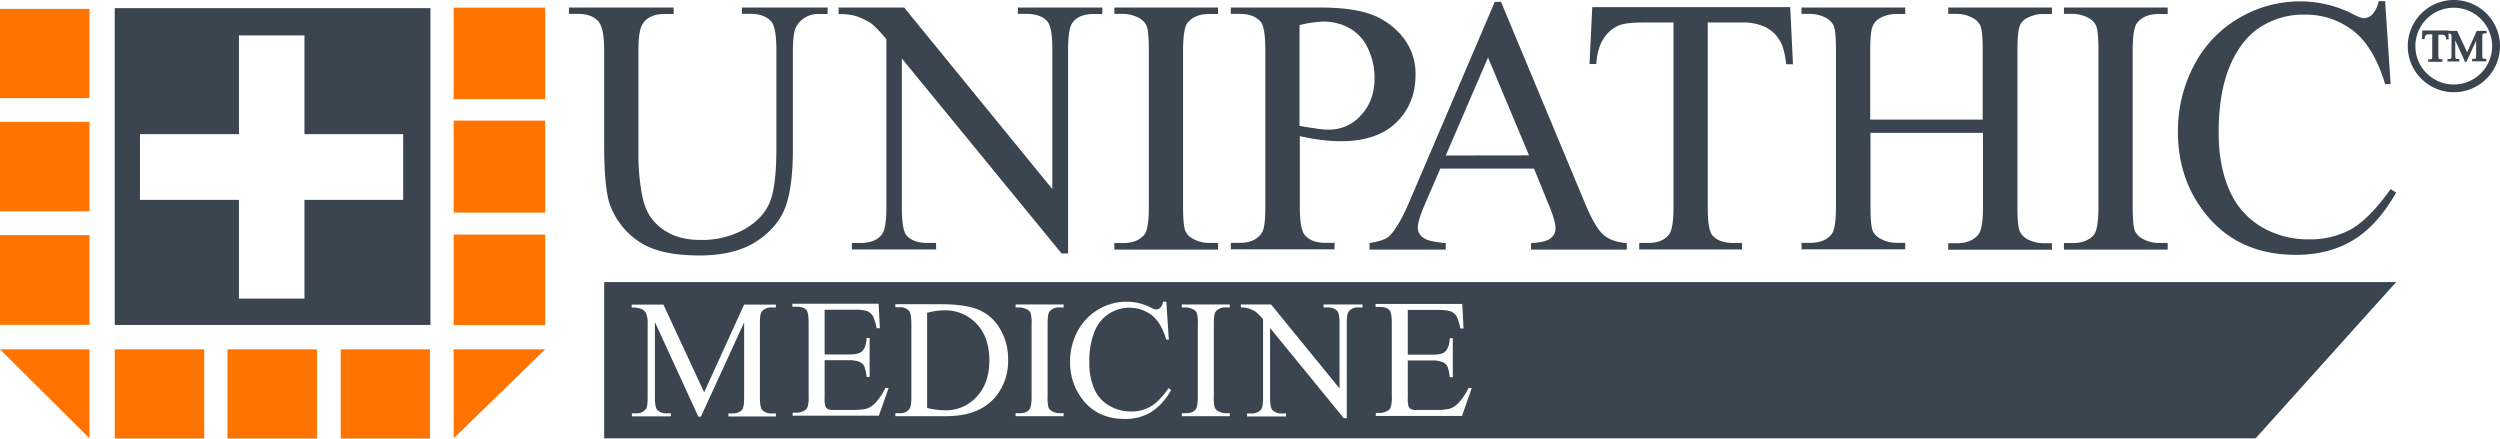 <svg id="aa7e7b24-5af4-402c-a01d-feb116a96159" data-name="d98de812-2250-4bb5-82e2-bc16671d28f3" xmlns="http://www.w3.org/2000/svg" viewBox="0 0 1000.15 175.45"><title>unipathic-logo</title><rect y="3.55" width="35.8" height="35.7" fill="#ff7300"/><rect y="48.75" width="35.8" height="35.8" fill="#ff7300"/><rect y="94.05" width="35.8" height="35.9" fill="#ff7300"/><polyline points="0 139.75 35.8 139.75 35.8 175.35" fill="#ff7300"/><rect x="45.9" y="139.75" width="35.8" height="35.7" fill="#ff7300"/><rect x="91" y="139.75" width="35.8" height="35.7" fill="#ff7300"/><rect x="136.3" y="139.75" width="35.7" height="35.7" fill="#ff7300"/><rect x="181.5" y="3.05" width="36.6" height="36.6" fill="#ff7300"/><rect x="181.5" y="48.25" width="36.6" height="36.8" fill="#ff7300"/><rect x="181.5" y="93.85" width="36.6" height="36.2" fill="#ff7300"/><polyline points="181.5 175.35 181.5 139.75 218.1 139.75" fill="#ff7300"/><path d="M45.9,3.25V130H172.2V3.25Zm115.4,76.7H121.8v39.5H95.6V79.95H56V53.65H95.6V14.15h26.2v39.5h39.5Z" transform="translate(0 0)" fill="#3a4550"/><path d="M296.8,5.55V3h34.3v2.6h-3.6a9.92,9.92,0,0,0-8.8,4.8c-1,1.5-1.5,4.9-1.5,10.3v39.3c0,9.7-1,17.3-2.9,22.6s-5.7,10-11.4,13.8-13.3,5.8-23.1,5.8c-10.6,0-18.6-1.8-24.1-5.5A30,30,0,0,1,244,81.85c-1.5-4.2-2.3-12.2-2.3-23.9V20.05c0-6-.8-9.9-2.5-11.7s-4.3-2.8-8-2.8h-3.6V3h41.9v2.6h-3.7c-4,0-6.9,1.3-8.6,3.8-1.2,1.7-1.8,5.3-1.8,10.7v42.3a89.7,89.7,0,0,0,1,12.9c.7,4.9,1.9,8.7,3.8,11.4a19.87,19.87,0,0,0,7.8,6.7c3.4,1.8,7.6,2.6,12.5,2.6a35.32,35.32,0,0,0,17-4.1c5-2.8,8.4-6.3,10.3-10.6s2.8-11.6,2.8-21.9V20.05c0-6.1-.7-9.8-2-11.4-1.9-2.1-4.6-3.1-8.3-3.1Z" transform="translate(0 0)" fill="#3a4550"/><path d="M335.4,3h26.3L421,75.65V19.75c0-6-.7-9.7-2-11.2q-2.7-3-8.4-3h-3.4V3H441v2.6h-3.4c-4.1,0-7,1.2-8.7,3.7-1,1.5-1.6,5-1.6,10.4v81.7h-2.6l-63.9-78V83c0,6,.6,9.7,1.9,11.2q2.7,3,8.4,3h3.4v2.6H340.8v-2.6h3.4c4.1,0,7.1-1.2,8.8-3.7,1-1.5,1.6-5,1.6-10.4V15.65c-2.8-3.3-4.9-5.5-6.4-6.5a26,26,0,0,0-6.4-2.9,24.6,24.6,0,0,0-6.3-.6V3Z" transform="translate(0 0)" fill="#3a4550"/><path d="M487.3,97.25v2.6H445.8v-2.6h3.4c4,0,6.9-1.2,8.7-3.5,1.1-1.5,1.7-5.2,1.7-11V20.05c0-4.9-.3-8.2-.9-9.7a7.1,7.1,0,0,0-2.9-3.1,14.09,14.09,0,0,0-6.6-1.7h-3.4V3h41.5v2.6h-3.5c-4,0-6.8,1.2-8.7,3.5-1.2,1.5-1.8,5.2-1.8,11v62.6c0,4.9.3,8.2.9,9.7a6.82,6.82,0,0,0,3,3.1,13.41,13.41,0,0,0,6.5,1.7h3.6Z" transform="translate(0 0)" fill="#3a4550"/><path d="M520,54.45v28.2c0,6.1.7,9.9,2,11.4,1.8,2.1,4.6,3.1,8.2,3.1h3.7v2.6H492.4v-2.6H496c4.1,0,7-1.3,8.8-4,1-1.5,1.4-5,1.4-10.5V20.05c0-6.1-.6-9.9-1.9-11.4-1.9-2.1-4.6-3.1-8.3-3.1h-3.6V3h35.5c8.7,0,15.5.9,20.5,2.7a29.11,29.11,0,0,1,12.7,9,23.45,23.45,0,0,1,5.2,15.1c0,7.9-2.6,14.3-7.8,19.3s-12.6,7.4-22.1,7.4a70.74,70.74,0,0,1-7.6-.5A77.23,77.23,0,0,1,520,54.45Zm0-4.1c2.5.5,4.8.8,6.7,1.1a32.21,32.21,0,0,0,5,.4,16.71,16.71,0,0,0,12.8-5.8c3.6-3.8,5.4-8.8,5.4-14.9a27.09,27.09,0,0,0-2.6-11.7,17.51,17.51,0,0,0-7.3-8.1,21,21,0,0,0-10.7-2.7,43.52,43.52,0,0,0-9.4,1.4v40.3Z" transform="translate(0 0)" fill="#3a4550"/><path d="M613.7,67.45H576.2l-6.6,15.3q-2.4,5.7-2.4,8.4a4.85,4.85,0,0,0,2.1,3.9c1.4,1.1,4.4,1.8,9.1,2.2v2.6H547.9v-2.6c4.1-.7,6.7-1.6,7.9-2.8,2.4-2.3,5.1-6.9,8.1-13.9L598,.75h2.5l33.6,80.6c2.7,6.5,5.2,10.7,7.4,12.6s5.3,3,9.3,3.3v2.6H612.5v-2.6c3.9-.2,6.5-.8,7.8-1.9a4.79,4.79,0,0,0,2-4c0-2.1-1-5.4-2.9-9.9Zm-2-5.3L595.3,23l-16.9,39.2Z" transform="translate(0 0)" fill="#3a4550"/><path d="M716.2,3l1.1,22.7h-2.7c-.5-4-1.2-6.9-2.1-8.6a13.94,13.94,0,0,0-5.9-6.1,20.87,20.87,0,0,0-9.7-2H683.2V83c0,6,.6,9.7,1.9,11.2q2.7,3,8.4,3h3.4v2.6H655.8v-2.6h3.4c4.1,0,7-1.2,8.7-3.7,1-1.5,1.6-5,1.6-10.4V9H657.8c-4.5,0-7.7.3-9.7,1a13.18,13.18,0,0,0-6.4,5.2c-1.8,2.6-2.8,6.1-3.1,10.4h-2.7L637,2.85h79.2Z" transform="translate(0 0)" fill="#3a4550"/><path d="M748.2,47.85h45V20.15c0-5-.3-8.2-.9-9.8a6.82,6.82,0,0,0-3-3.1,13.41,13.41,0,0,0-6.5-1.7h-3.4V3h41.5v2.6h-3.4a13.32,13.32,0,0,0-6.5,1.6,5.94,5.94,0,0,0-3.1,3.5c-.5,1.5-.8,4.7-.8,9.5v62.6c0,4.9.3,8.2.9,9.7a7.1,7.1,0,0,0,2.9,3.1,14.09,14.09,0,0,0,6.6,1.7h3.4v2.6H779.4v-2.6h3.4c4,0,6.8-1.2,8.7-3.5,1.2-1.5,1.8-5.2,1.8-11V53.15h-45v29.5c0,4.9.3,8.2.9,9.7a6.82,6.82,0,0,0,3,3.1,13.41,13.41,0,0,0,6.5,1.7h3.5v2.6H720.7v-2.6h3.4c4,0,6.9-1.2,8.7-3.5,1.1-1.5,1.7-5.2,1.7-11V20.15c0-5-.3-8.2-.9-9.8a7.1,7.1,0,0,0-2.9-3.1,14.09,14.09,0,0,0-6.6-1.7h-3.4V3h41.5v2.6h-3.5a13.32,13.32,0,0,0-6.5,1.6,6.28,6.28,0,0,0-3.1,3.5c-.6,1.5-.9,4.7-.9,9.5Z" transform="translate(0 0)" fill="#3a4550"/><path d="M867.2,97.25v2.6H825.7v-2.6h3.4c4,0,6.9-1.2,8.7-3.5,1.1-1.5,1.7-5.2,1.7-11V20.05c0-4.9-.3-8.2-.9-9.7a7.1,7.1,0,0,0-2.9-3.1,14.09,14.09,0,0,0-6.6-1.7h-3.4V3h41.5v2.6h-3.5c-4,0-6.8,1.2-8.7,3.5-1.2,1.5-1.8,5.2-1.8,11v62.6c0,4.9.3,8.2.9,9.7a6.82,6.82,0,0,0,3,3.1,13.41,13.41,0,0,0,6.5,1.7h3.6Z" transform="translate(0 0)" fill="#3a4550"/><path d="M954.2.65l2.2,33h-2.2c-3-9.9-7.2-17-12.7-21.3a31.13,31.13,0,0,0-19.7-6.5,31.76,31.76,0,0,0-17.4,4.9q-7.8,4.95-12.3,15.6t-4.5,26.7q0,13.2,4.2,22.8a31.29,31.29,0,0,0,12.7,14.8,36.61,36.61,0,0,0,19.3,5.1,33.82,33.82,0,0,0,16.7-4c4.8-2.7,10.1-8,15.9-16.1l2.2,1.4c-4.9,8.6-10.5,14.9-17,18.9s-14.2,6-23.1,6c-16.1,0-28.5-6-37.3-17.9-6.6-8.9-9.9-19.3-9.9-31.3a56.09,56.09,0,0,1,6.5-26.7,46.38,46.38,0,0,1,17.9-18.8A48,48,0,0,1,920.6.55a45.84,45.84,0,0,1,20.7,5.1c2,1,3.4,1.6,4.3,1.6a4.94,4.94,0,0,0,3.4-1.4,11.39,11.39,0,0,0,2.6-5.4h2.6Z" transform="translate(0 0)" fill="#3a4550"/><path d="M979.1,12.65l.1,2.7h-.3c-.1-.5-.1-.8-.3-1a1.58,1.58,0,0,0-.7-.7,2.17,2.17,0,0,0-1.2-.2h-1.6v8.9a2.75,2.75,0,0,0,.2,1.3,1.53,1.53,0,0,0,1,.4h.4v.3h-4.9v-.3h.4a1.05,1.05,0,0,0,1-.4,2.87,2.87,0,0,0,.2-1.2v-9.1H972a4.12,4.12,0,0,0-1.2.1,1.56,1.56,0,0,0-.8.6,3.37,3.37,0,0,0-.4,1.2h-.3l.1-2.7h9.7Z" transform="translate(0 0)" fill="#3a4550"/><path d="M977.08,24.73h-5.65v-1h.78c.49,0,.61-.11.69-.23a2.7,2.7,0,0,0,.14-1V13.73h-1a4,4,0,0,0-1.08.08,1.17,1.17,0,0,0-.61.45,3.06,3.06,0,0,0-.35,1.09l-.06.3h-1l.13-3.45h10.44v.47l.12,3.08h-1l-.06-.3a.61.61,0,0,0-.06-.33.66.66,0,0,0-.14-.48c-.21-.3-.37-.55-.55-.61h-.09a2,2,0,0,0-1-.14H975.5v8.46a3.36,3.36,0,0,0,.12,1.08,1.21,1.21,0,0,0,.7.25h.78ZM973.42,24h1.68l-.06-.06a3,3,0,0,1-.31-1.56V13.08h2a2.54,2.54,0,0,1,1.37.24,1.61,1.61,0,0,1,.71.63v-1h-9v.86a1.94,1.94,0,0,1,1-.69,4.31,4.31,0,0,1,1.32-.12h1.78v9.45a3.11,3.11,0,0,1-.24,1.37Z" transform="translate(0 0)" fill="#3a4550"/><path d="M986.4,24.25l-4.5-9.8v7.8a2.75,2.75,0,0,0,.2,1.3,1.33,1.33,0,0,0,1,.4h.4v.3h-4v-.3h.4a1.05,1.05,0,0,0,1-.4,2.87,2.87,0,0,0,.2-1.2v-7.6a2.68,2.68,0,0,0-.2-1.1.78.78,0,0,0-.4-.4,2.51,2.51,0,0,0-1-.2v-.3h3.3l4.2,9.1,4.1-9.1h3.3V13H994a1.37,1.37,0,0,0-1.1.4,2.87,2.87,0,0,0-.2,1.2v7.6a2.75,2.75,0,0,0,.2,1.3,1.33,1.33,0,0,0,1,.4h.4v.3h-4.9v-.3h.4a1.05,1.05,0,0,0,1-.4,2.87,2.87,0,0,0,.2-1.2v-7.8l-4.5,9.8h-.1Z" transform="translate(0 0)" fill="#3a4550"/><path d="M986.74,24.73H986v-.38l-3.75-8.17v6.07a3.33,3.33,0,0,0,.15,1.1,1,1,0,0,0,.7.25h.78v1h-4.75v-1h.78c.49,0,.61-.11.69-.23a2.84,2.84,0,0,0,.14-1V14.75a2.32,2.32,0,0,0-.16-.93.41.41,0,0,0-.23-.23,2.14,2.14,0,0,0-.83-.16h-.37V12.35H983l4,8.57,3.86-8.57h3.92v1H994a1,1,0,0,0-.79.25,2.73,2.73,0,0,0-.14,1v7.6a3.33,3.33,0,0,0,.12,1.08,1,1,0,0,0,.7.25h.77v1H989v-1h.77c.49,0,.61-.11.69-.23a2.81,2.81,0,0,0,.14-1V16.27Zm4.28-.85h1.68l-.06-.06a2.84,2.84,0,0,1-.31-1.56V14.65a3.22,3.22,0,0,1,.24-1.37l.07-.1.06-.06h-1.32v9.23a3.22,3.22,0,0,1-.24,1.37Zm-9.9,0h.78l-.06-.06a2.85,2.85,0,0,1-.31-1.57V13.12H981a1.23,1.23,0,0,1,.26.36,3,3,0,0,1,.24,1.27v7.6a3.11,3.11,0,0,1-.24,1.37Zm.59-10.75,4.77,10.38.44-1-4.35-9.43Z" transform="translate(0 0)" fill="#3a4550"/><path d="M981.7,36.15a17.7,17.7,0,1,1,17.7-17.7A17.7,17.7,0,0,1,981.7,36.15Zm0-33.8a16.1,16.1,0,1,0,16.1,16.1h0a16.09,16.09,0,0,0-16.08-16.1Z" transform="translate(0 0)" fill="#3a4550"/><path d="M981.7,36.9a18.45,18.45,0,1,1,18.45-18.45A18.45,18.45,0,0,1,981.7,36.9Zm0-35.4a17,17,0,1,0,17,17A16.95,16.95,0,0,0,981.7,1.5Zm0,33.8a16.85,16.85,0,1,1,16.85-16.85h0a16.87,16.87,0,0,1-16.84,16.9h0Zm0-32.2A15.35,15.35,0,1,0,997,18.5v0A15.37,15.37,0,0,0,981.7,3.1Z" transform="translate(0 0)" fill="#3a4550"/><path d="M241.7,112.85v62.5H902.4l56.2-62.5ZM310.4,123h-1.6a4.8,4.8,0,0,0-4.1,1.7c-.5.7-.7,2.3-.7,4.8v29.3c0,2.8.3,4.5.9,5.2a5,5,0,0,0,3.9,1.4h1.6v1.2h-19v-1.2H293c1.9,0,3.3-.6,4-1.7.5-.7.7-2.3.7-4.8V129l-17.3,37.7h-1.1v-.2L262,128.85v29.9c0,2.8.3,4.5.9,5.2a5,5,0,0,0,3.9,1.4h1.6v1.2H252.8v-1.2h1.6a4.6,4.6,0,0,0,4-1.7c.5-.7.7-2.3.7-4.8v-29.3a9.29,9.29,0,0,0-.7-4.3,3.79,3.79,0,0,0-1.7-1.6,9.84,9.84,0,0,0-4-.6v-1.2h12.7l16.3,35.1,16-35.1h12.7Zm41.2,43.3H317.1v-1.2h1.6a6.11,6.11,0,0,0,3-.8,2.73,2.73,0,0,0,1.4-1.6,13.38,13.38,0,0,0,.4-4.3v-29.1c0-2.8-.3-4.6-.9-5.3-.8-.9-2.1-1.3-4-1.3H317v-1.2h34.5l.5,9.8h-1.3a19.15,19.15,0,0,0-1.5-4.9,5,5,0,0,0-2.5-2,16,16,0,0,0-4.7-.5H329.9v17.9h9.8q3.9,0,5.1-1.2c1.1-1,1.8-2.8,1.9-5.4h1.2v15.6h-1.2a17,17,0,0,0-.9-4.2,3.72,3.72,0,0,0-1.9-1.8,10.64,10.64,0,0,0-4.2-.7h-9.8V159a11.77,11.77,0,0,0,.3,3.6,2.19,2.19,0,0,0,.9,1,4.9,4.9,0,0,0,2.5.4h7.6a23.16,23.16,0,0,0,5.5-.5,8.7,8.7,0,0,0,3.3-2.1,23.64,23.64,0,0,0,4.2-6.2h1.3Zm46-6.8c-4.3,4.7-10.7,7-19.4,7h-20v-1.2h1.7a4.41,4.41,0,0,0,4-1.8c.5-.7.7-2.4.7-4.9v-28.9c0-2.8-.3-4.5-.9-5.3a4.76,4.76,0,0,0-3.8-1.5h-1.7v-1.2h18.2c6.7,0,11.8.8,15.3,2.3a18.1,18.1,0,0,1,8.4,7.6,23.47,23.47,0,0,1,3.2,12.3A22.39,22.39,0,0,1,397.6,159.55ZM425.5,123h-1.6a4.67,4.67,0,0,0-4,1.6c-.6.7-.8,2.4-.8,5.1v28.9a14.5,14.5,0,0,0,.4,4.5,2.72,2.72,0,0,0,1.4,1.4,6.11,6.11,0,0,0,3,.8h1.6v1.2H406.3v-1.2h1.6c1.9,0,3.2-.5,4-1.6.5-.7.8-2.4.8-5.1v-28.9a14.49,14.49,0,0,0-.4-4.5,2.72,2.72,0,0,0-1.4-1.4,6.74,6.74,0,0,0-3-.8h-1.6v-1.2h19.2Zm35.1,41.8a19.63,19.63,0,0,1-10.7,2.8c-7.4,0-13.2-2.8-17.2-8.3a23.89,23.89,0,0,1-4.6-14.5,25.45,25.45,0,0,1,3-12.3,22.42,22.42,0,0,1,8.3-8.7,22.06,22.06,0,0,1,11.5-3.1,21.3,21.3,0,0,1,9.6,2.4,4.69,4.69,0,0,0,2,.7,2.45,2.45,0,0,0,1.6-.6,4.53,4.53,0,0,0,1.2-2.5h1.3l1,15.2h-1c-1.4-4.6-3.3-7.8-5.8-9.8a14.94,14.94,0,0,0-22.9,6.5,31.58,31.58,0,0,0-2.1,12.3,25.59,25.59,0,0,0,1.9,10.5,14.11,14.11,0,0,0,5.9,6.8,16.72,16.72,0,0,0,8.9,2.4,14.91,14.91,0,0,0,7.7-1.9c2.2-1.2,4.7-3.7,7.3-7.4l1,.7a23.61,23.61,0,0,1-7.9,8.8ZM492,123h-1.6a4.67,4.67,0,0,0-4,1.6c-.6.7-.8,2.4-.8,5.1v28.9a14.5,14.5,0,0,0,.4,4.5,2.72,2.72,0,0,0,1.4,1.4,6.11,6.11,0,0,0,3,.8H492v1.2H472.8v-1.2h1.6c1.9,0,3.2-.5,4-1.6.5-.7.8-2.4.8-5.1v-28.9a14.49,14.49,0,0,0-.4-4.5,2.72,2.72,0,0,0-1.4-1.4,6.74,6.74,0,0,0-3-.8h-1.6v-1.2H492Zm53.1,0h-1.6a4.6,4.6,0,0,0-4,1.7c-.5.7-.7,2.3-.7,4.8v37.8h-1.2l-29.5-36.1v27.6c0,2.8.3,4.5.9,5.2a5,5,0,0,0,3.9,1.4h1.6v1.2H498.9v-1.2h1.6a4.8,4.8,0,0,0,4.1-1.7c.5-.7.7-2.3.7-4.8v-31.2a20.42,20.42,0,0,0-3-3,14.23,14.23,0,0,0-3-1.4,10.19,10.19,0,0,0-2.9-.3v-1.2h12.1l27.4,33.6v-25.8c0-2.8-.3-4.5-.9-5.2a5,5,0,0,0-3.9-1.4h-1.6v-1.2h15.6Zm39.8,43.4H550.4v-1.2H552a6.11,6.11,0,0,0,3-.8,2.73,2.73,0,0,0,1.4-1.6,13.38,13.38,0,0,0,.4-4.3v-29.1c0-2.8-.3-4.6-.9-5.3-.8-.9-2.1-1.3-4-1.3h-1.6v-1.2H585l.5,9.8h-1.3a19.15,19.15,0,0,0-1.5-4.9,5,5,0,0,0-2.5-2,16,16,0,0,0-4.7-.5H563.2v17.9H573q3.9,0,5.1-1.2c1.1-1,1.8-2.8,1.9-5.4h1.2v15.6H580a17,17,0,0,0-.9-4.2,3.72,3.72,0,0,0-1.9-1.8,10.64,10.64,0,0,0-4.2-.7h-9.8V159a11.77,11.77,0,0,0,.3,3.6,2.19,2.19,0,0,0,.9,1,4.9,4.9,0,0,0,2.5.4h7.6a23.15,23.15,0,0,0,5.5-.5,8.7,8.7,0,0,0,3.3-2.1,23.64,23.64,0,0,0,4.2-6.2h1.3Z" transform="translate(0 0)" fill="#3a4550"/><path d="M377.7,124.15a26,26,0,0,0-6.8,1v38.1h.1a34.29,34.29,0,0,0,7,.9,16.55,16.55,0,0,0,12.7-5.4c3.4-3.6,5.1-8.5,5.1-14.6s-1.7-11.1-5.1-14.6A17,17,0,0,0,377.7,124.15Z" transform="translate(0 0)" fill="#3a4550"/></svg>